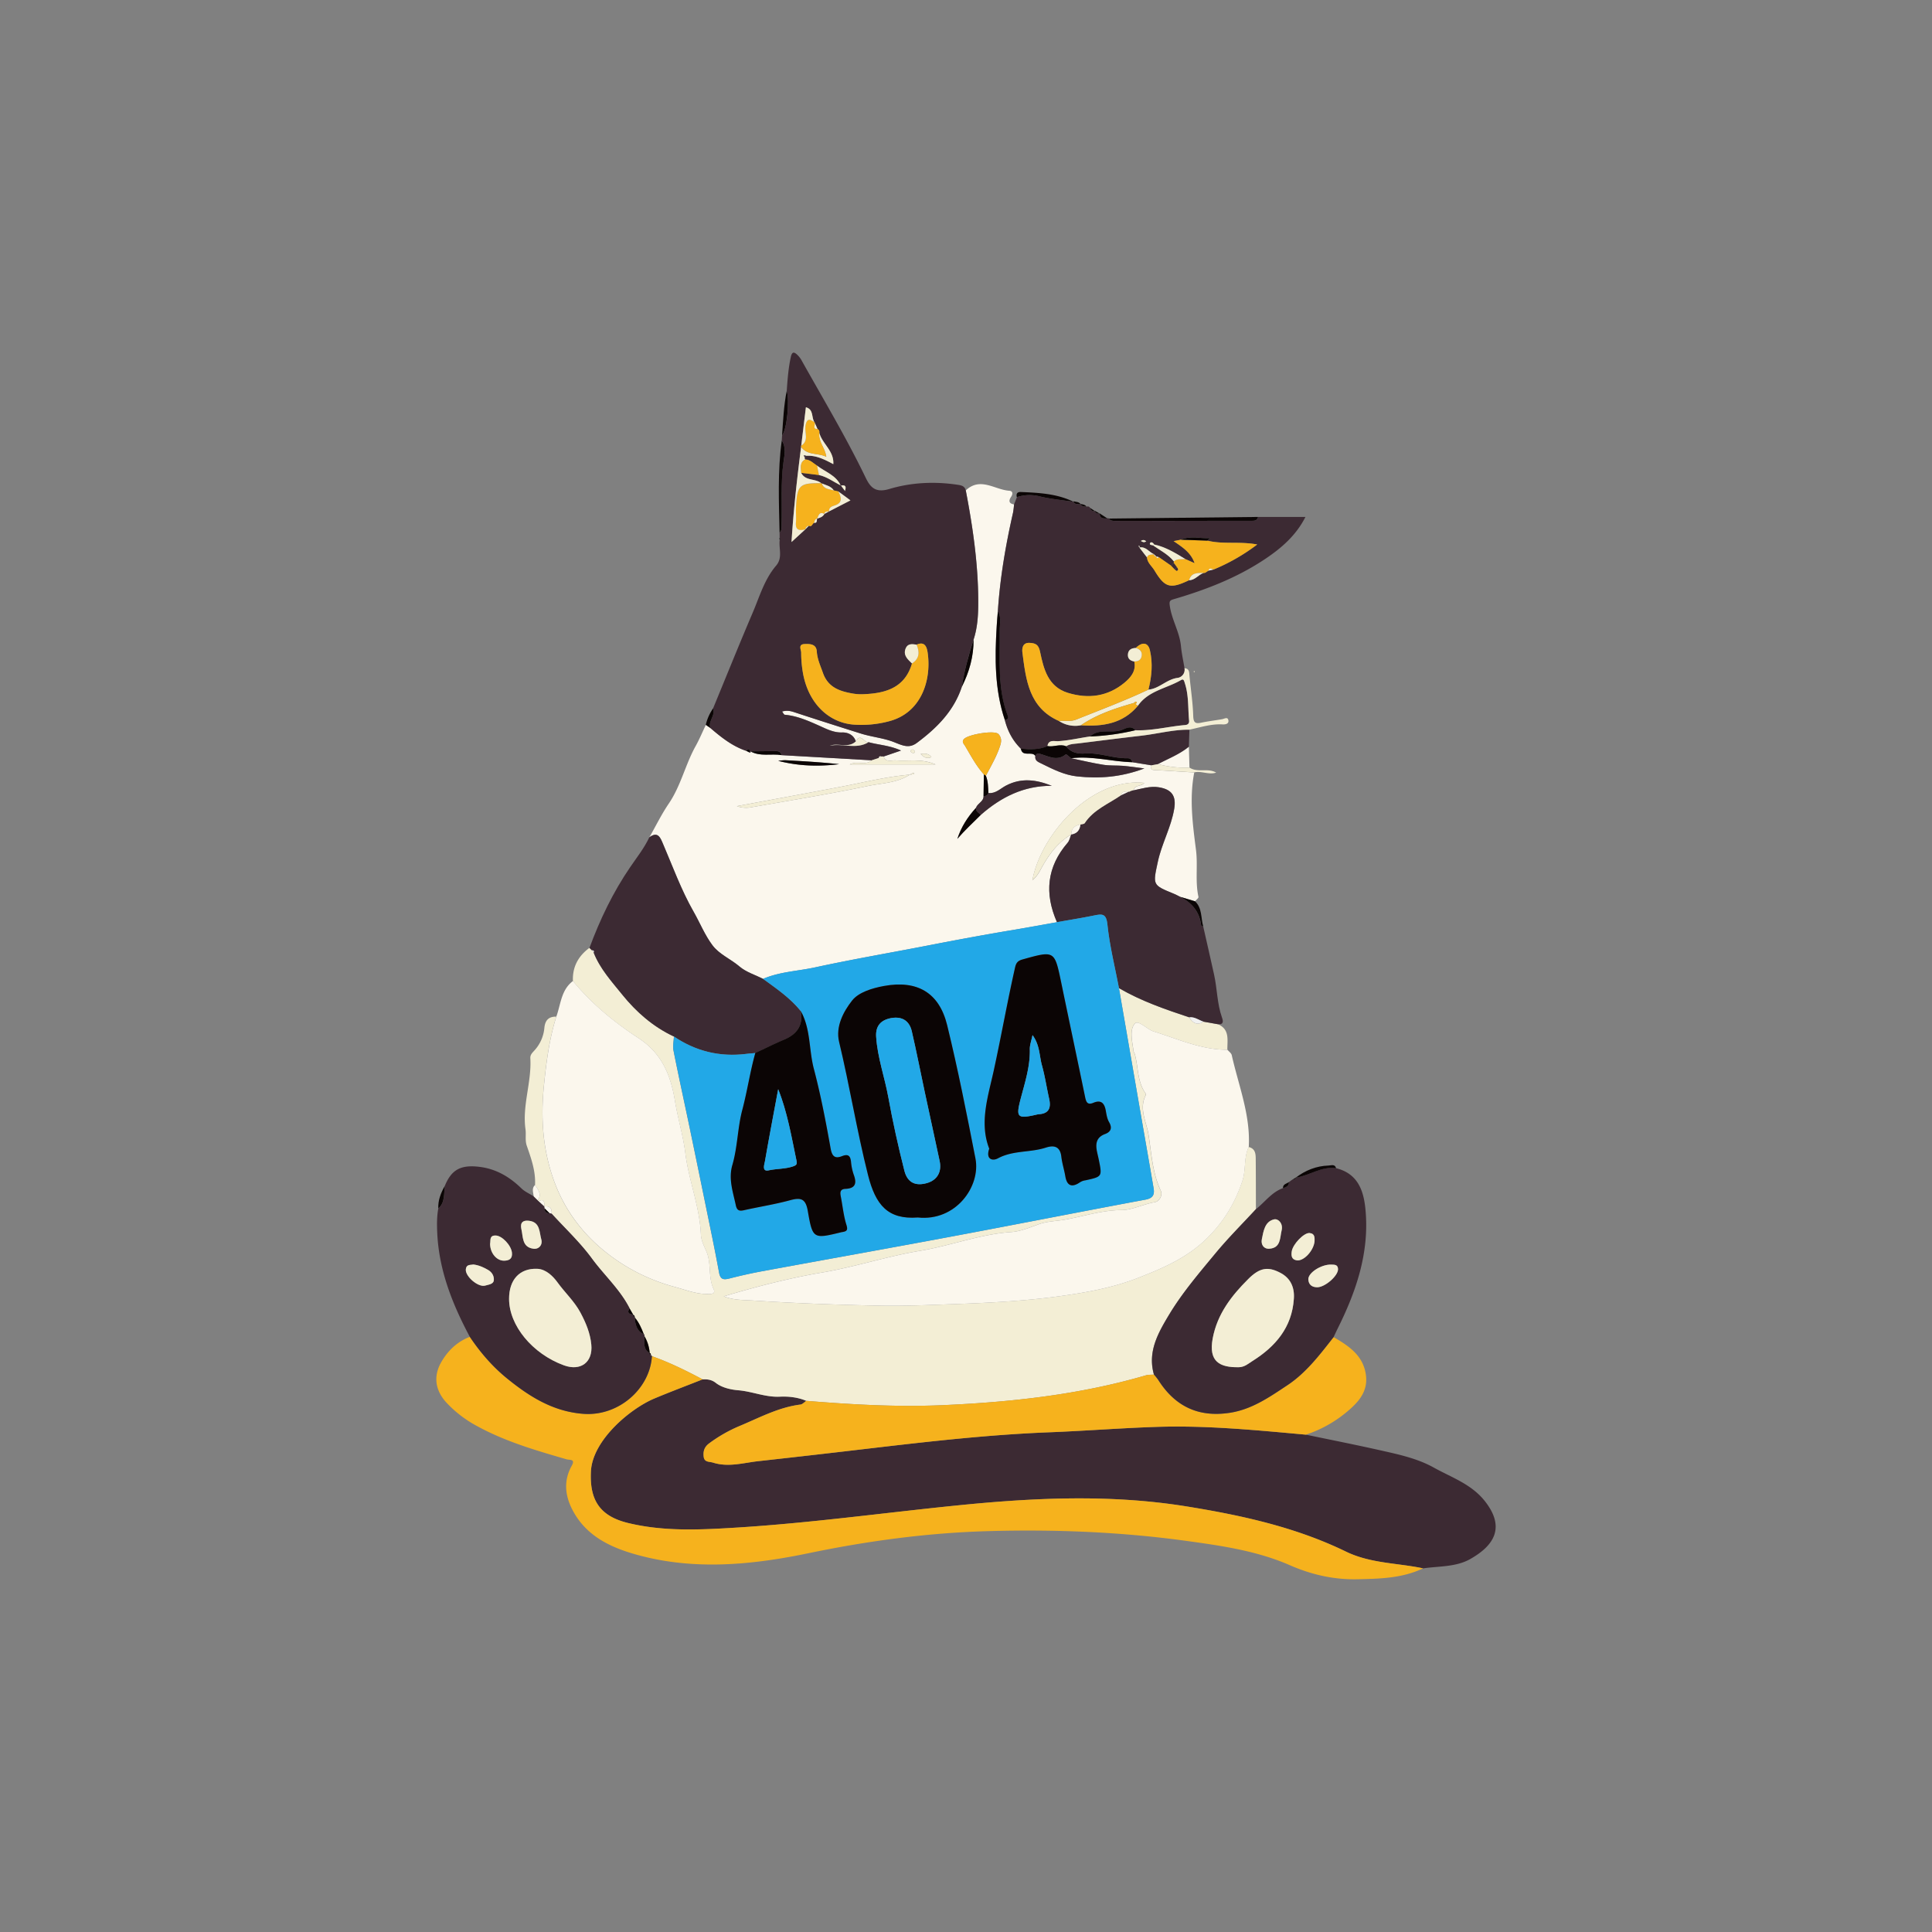 <svg id="Layer_1" data-name="Layer 1" xmlns="http://www.w3.org/2000/svg" viewBox="0 0 2000 2000"><rect x="0" y="0" width="2000" height="2000" fill="#808080" stroke="none"/><defs><style>.cls-1{fill:#fbf7ed;}.cls-2{fill:#3c2a33;}.cls-3{fill:#f3eed5;}.cls-4{fill:#f6b21d;}.cls-5{fill:#0b0505;}.cls-6{fill:#22a8e7;}.cls-7{fill:#f1f1f1;}</style></defs><path class="cls-1" d="M999.8,507.66c15.08-14.26,30-.64,45,.36,3.72.25,3.93,3.27,1.83,6.37-2.63,3.88-2.31,6.91,3.08,7.77a83,83,0,0,1-1,8.38c-7.65,33.7-13.52,67.68-15.75,102.21-.41,5.25-.89,10.49-1.21,15.74-2,32.74-2.21,65.33,8.47,97,2.91,11.33,8.16,21.34,16.59,29.58,1.67,9.17,11.4,2.07,15,7.43-.72,5.17,3,6.32,6.71,8.15,11.7,5.79,23.36,11.67,36.56,13.1,23,2.49,45.46.83,69.62-8.25-9.14-1.13-15.56-2.13-22-2.67-6.86-.56-13.85,0-20.61-1.13-11.15-1.78-22.15-4.45-33.22-6.75,21.43-2.66,42.28,3.56,63.5,4.14l19.78,3.21c-.82,2.6-1.21,4.66,2.75,4.86,13.8.7,27.59,1.64,41.38,2.49-5.17,26.82-1.64,53.44,1.79,80.07,2.09,16.16-1,32.6,2.57,48.73.27,1.2-2.27,3-3.51,4.55l-15.38-4.58c-2.16-1.06-4.27-2.25-6.5-3.16-22.24-9.08-21.78-9-16.66-32.83,4-18.9,13.78-35.94,17-55,2.26-13.33-2.45-20.16-15.72-22.36-9.12-1.51-17.73,1.42-26.47,3.18,1.09-6.23,8.42-3.71,11.1-7.83-56.6-5.57-107.5,55.4-115.71,100.69,5.28-4.06,7.65-9.6,10.63-14.84,7.4-13,16.37-24.7,29.61-32.43-1.23,2.93-1.81,6.4-3.77,8.68-21.63,25-24.12,52.54-11,82.19-14.44,2.55-28.86,5.22-43.33,7.61-30.07,5-60.09,10.55-89.95,16.37-39.13,7.62-78.47,14.31-117.43,22.78-17.86,3.88-36.48,4.46-53.57,11.84-8.21-4.15-17.56-7-24.37-12.76-9.1-7.76-20.9-12.57-28-22-7.92-10.55-13-23.22-19.57-34.8-12.78-22.41-21.54-46.6-31.67-70.2-2.61-6.08-5.19-13.49-14.17-6.73,6.66-11.71,12.6-23.91,20.14-35,12.51-18.41,17.09-40.35,27.82-59.57,3.86-6.9,7-14.58,10.54-21.84l4.7,3.23c11.24,9.63,22.74,18.83,37.06,23.64l3.67,1.81,1-.26-.13-1c10.16,5.75,21.46,2.1,32.1,3.93L902.5,787c-6.44,6-15.08.15-22.92,4.38h89c-15.29-6.59-28.46-3-41.21-4.23-4.39-.41-10.19,2.72-12.6-4.07l18-6.17c-11.86-5.41-23.06-5.74-33.62-8.65-4.46,1-8.18-10.09-13.15-.8-2.25-6.91-8.46-9.45-14.24-9.27-8.13.26-15-3.1-21.59-6.05-12.23-5.48-24.18-11-37.73-12.27-.92-.08-1.68-1.94-2.81-3.34,4.94-1.44,8.68-.62,12.72.71,22.79,7.52,45.68,14.79,68.58,22,11.37,3.59,23.88,4.72,34.41,8.88,9.08,3.59,15.66,6.92,23.81.86,20.55-15.28,38.25-32.92,46.56-58.06,7.73-15.35,12.26-31.49,12.16-48.8,4.37-13.29,4.93-27.1,4.86-40.87C1012.5,583,1007,545.2,999.8,507.66Zm23.4,313.28c-.34-6-.27-12.1-2.59-17.82,5.39-10.48,11.49-20.57,15-32,1.38-4.55.82-8.14-2-11.22-4-4.37-33,.51-36.23,5.75-1.74,2.83.54,4.63,1.65,6.51,6,10.15,11.54,20.64,19.49,29.53l-.33,22.32c.19,5.83-6.24,7.45-7.76,12.19-8.61,9.39-15.35,19.89-19.35,32.21,7.59-8.87,16.12-16.65,24.24-24.81,21-18.46,44.68-30.33,73.53-30.11-15.9-6.41-31.53-8.6-47.48-.2C1035.56,816.32,1030.65,821.75,1023.2,820.94Zm-81.52-19c-23.56,2-46.46,7.75-69.59,12.2-36.39,7-72.85,13.61-109.27,20.38a28.13,28.13,0,0,0,13.5,1.41c40.83-7.17,81.76-13.83,122.33-22.3,14.43-3,30-3.1,43.08-11.63l4.73-.64-.75-1.5ZM805.61,787.63c21.34,5.53,42.17,6,63.1,3.44-18.6-2-37.22-3.11-55.85-4.1A49.59,49.59,0,0,0,805.61,787.63Zm147.47-7.17c3.44,3.88,6.73,5.22,11.11,3.32C961.69,780.39,958.45,779.68,953.08,780.46ZM945,775.81c-1.85.22-2.61,1.07-2.1,2.43a2.79,2.79,0,0,0,1.9,1.22c1.16.23,2.59-.07,2.28-1.55C946.87,777,945.56,776.38,945,775.81Z"/><path class="cls-2" d="M1351.92,1485.17c25.63,5.35,51.33,10.41,76.87,16.17,19,4.27,38.39,8.39,55.41,17.87,18.34,10.21,38.92,17.06,52.86,34.67,21,26.57,10.65,45.47-15,60-14.87,8.44-32.42,7.29-48.89,9.7-26.63-5.64-54.43-5-79.91-17.36-52-25.29-107.89-37.53-164.66-46.71-80.14-13-160.21-9-240.35-.8-74.82,7.64-149.39,17.89-224.48,22.59-37.94,2.37-76.07,4.43-113.58-4.67-29.18-7.07-40-23.62-38.47-53.54,1.66-32.3,40.73-64.93,65.9-75.44,16.46-6.88,33.15-13.16,49.74-19.71,4.91-.26,9.29.22,13.6,3.59,6.65,5.22,16.31,7.09,23.25,7.66,14.56,1.18,28.08,7.37,43.08,6.63,8.79-.42,18.59.56,27.34,4.31-2,1.33-3.89,3.58-6,3.85-22.52,2.82-42.25,13.52-62.69,22.07a150.5,150.5,0,0,0-31.75,18.06c-5,3.69-6.31,7.93-5.77,13.51.61,6.41,5.73,5.2,9.89,6.51,15.77,5,31.67.09,46.71-1.55q58.34-6.39,116.71-13.35c61.29-7.19,122.58-14.12,184.39-16.54,37.21-1.45,74.42-4.4,111.67-5.61C1249.38,1475.43,1300.64,1480.52,1351.92,1485.17Z"/><path class="cls-3" d="M834.65,1450.15c-8.75-3.75-18.55-4.73-27.34-4.31-15,.74-28.52-5.45-43.08-6.63-6.94-.57-16.6-2.44-23.25-7.66-4.31-3.37-8.69-3.85-13.59-3.6-17-9-34.29-17.62-52.53-24a.76.76,0,0,0-1-.68c0-1.44-.09-2.83-2.11-2.7l.29.56.57-.28a40,40,0,0,0-5.67-17.92,1.07,1.07,0,0,0-.45-1.66c-2.4-6.2-5-12.31-9.41-17.43l.21.28c-.4-1.39-.39-3.16-2.62-2.9l.48.43.42-.49-3.82-6.64c-9.9-19.58-26.35-34.27-39.13-51.72-12.23-16.68-27.63-31-41.63-46.43.57-5.56-1.88-8.09-7.49-7.48l.09.09c-.36-3.61.6-8.65-6-5.53a1.06,1.06,0,0,1-.92-.86c4.56-6.27.38-11-2.82-15.89.81-14.32-4-27.48-8.54-40.65-1.95-5.68-.53-11.37-1.32-17-3.5-24.9,6.49-48.87,5-73.62-.22-3.74,2.36-5.86,4.51-8.31a39.66,39.66,0,0,0,10-22.82c.73-8,4.3-12,12.36-11.89-7.33,23.38-10.39,47.36-12.85,71.73-3.37,33.36-1.13,65.65,10.06,97.13,11,31.07,30.31,56.73,56.18,76.68a195.08,195.08,0,0,0,69.05,34.23c11.22,3,22.31,7.57,34.26,7.37,3.49-.06,8.78.44,5.95-5.64-5.63-12.06-1.95-25.61-7.15-38.12-2.22-5.36-5.56-11.32-5.85-18-1.24-28.84-12.56-55.78-16.14-84.37-2.24-17.86-7.72-35.57-10.67-53.53-4.4-26.71-13.3-49.24-37.93-65.34-25-16.33-48.43-35.53-67.69-59-.6-14.57,5.52-25.8,17.08-34.32l2.52,2.45c.6.79,1.21,1.57,1.82,2.36,6.55,16.75,18.57,29.91,29.59,43.54,14.67,18.14,32.07,33.38,53.5,43.4-.2,4.85-1.34,9.9-.42,14.54,5.23,26.33,11,52.56,16.5,78.84q8.35,40.07,16.53,80.16c4.82,23.57,9.8,47.12,14.12,70.78,1.42,7.75,5.08,7.63,11.15,6.08,11.06-2.83,22.21-5.34,33.43-7.41,65.38-12,130.84-23.7,196.18-35.94,66.93-12.52,133.74-25.72,200.68-38.18,7.8-1.45,9.54-5.2,8.43-11.71-4.66-27.33-9.48-54.64-14.22-82q-10.85-62.62-21.67-125.27c22.87,13.37,47.74,21.91,72.7,30.22,3.61,6,8.25,8.65,14.94,4.54l14.85,2.63c12.55,5.38,9.58,16.5,9.78,26.45-27,.11-51.18-11.16-76.22-18.91-7.18-2.22-16.11-12.5-19.78-8.06-5.69,6.88-2.42,18.61-1.21,28.29.15,1.17,1.06,2.22,1.38,3.4,3.7,13.42,2.34,28.22,11,40.32a2.68,2.68,0,0,1,.1,2.33c-7,13.9,1,27.59,3,40.38,3.09,19.27,4,39.59,12.64,58,2.36,5-1.6,11.26-5.93,12-11.84,2-23.57,8.14-34.48,8.19-20.46.08-39.4,6.5-58.83,9.95-8.75,1.56-18.23,1.58-27,4.74-9.28,3.35-18.82,7.4-28.45,8.07-32.43,2.23-62.72,14.16-94.37,19.41-34.2,5.68-67.17,16.65-101.23,22.45-34.57,5.89-68.32,14.63-102,24.7,10.32,4.15,21.41,3.74,31.77,4.42,43.08,2.82,86.28,4.33,129.45,5.24,25.25.52,50.54-.68,75.81-1.57,37.07-1.31,74-3.18,110.71-8.25,27.31-3.78,54.7-8.67,80.46-18.69s50.93-20.67,71.47-40.73c17.59-17.19,29.39-36.48,37.17-59.8,4-11.83,1.28-24.16,6.6-35.23,7.42,1.81,7.27,7.85,7.32,13.53.16,16.93.13,33.86.18,50.79-14.09,15.27-28.87,30-42.09,46-16.92,20.46-34.3,40.73-48,63.56-11.28,18.8-22.32,38.16-15.52,61.73-2.82.25-5.78,0-8.45.82-68.91,20.1-139.64,27.77-211,30.87C928.19,1456.67,881.4,1453.94,834.65,1450.15Z"/><path class="cls-2" d="M995.67,711c-8.31,25.14-26,42.78-46.56,58.06-8.15,6.06-14.73,2.73-23.81-.86-10.53-4.16-23-5.29-34.41-8.88-22.9-7.21-45.79-14.48-68.58-22-4-1.33-7.78-2.15-12.72-.71,1.13,1.4,1.89,3.26,2.81,3.34,13.55,1.24,25.5,6.79,37.73,12.27,6.57,3,13.46,6.31,21.59,6.05,5.78-.18,12,2.36,14.24,9.27-8.13,7.54-18.09,1.17-27,4.46,13.35-2.82,27.25,4.25,40.12-3.66,10.56,2.91,21.76,3.24,33.62,8.65l-18,6.17h-2.6c-1.64-.69-2.14.46-2.62,1.64l-7,2.29L809,781.71c-.88-4.41-4.29-4.24-7.61-4.2l-24.49.27.13,1-1,.25c.28-3.68-.79-4.58-3.67-1.8-14.32-4.81-25.82-14-37.06-23.64-2.38-7.21,5.57-13,2.85-20.22,13.65-33.06,27-66.25,41.05-99.14,7.12-16.66,12.12-34.51,24.23-48.67,7.09-8.29,2.53-17.85,3.72-26.77.24-.22.72-.52.67-.66a8.27,8.27,0,0,0-.74-1.49l-.07-5.19c2.32-2.21,2-5.12,2.09-7.93.62-21.76-1.08-43.55,2-65.32,1-7.12,2.92-15.23-1.82-22.29.11-1.68.21-3.37.31-5.06,4.92-5.94,8-35.69,4.85-46.4.81-11.65,1.69-23.26,4.17-34.75,1.33-6.19,3.66-5.38,7-2.17a24.34,24.34,0,0,1,4.29,5.72c22.47,40.08,46.09,79.53,66.11,121,4.81,10,10,16.27,24.44,12,22.58-6.78,46.45-8,70.21-4.52,4.25.62,7.95,1.13,9.1,6,7.23,37.54,12.7,75.3,12.89,113.62.07,13.77-.49,27.58-4.86,40.87C1002.75,678.17,998.18,694.3,995.67,711ZM874.76,508.26l1.36-.32-1.46.28c1.48-4.12,1-6.7-4.32-5.49-4.84-10.86-16.07-14.15-24.53-20.73-3.89-2.42-7.08-6.21-12.17-6.33a1.69,1.69,0,0,1-.48-2.07,13,13,0,0,0,1.47-1.75c10.16-.68,18.81,3.69,28,8.63.89-13.77-11.45-21.05-14.48-32.38.17-1.71-.23-3.14-1.89-4q-1.44-3.27-2.9-6.55l-.2-.36c-3.48-4.8-.51-13.28-8.93-15.6-1.62,13.39-3.22,26.58-4.83,39.77a.79.79,0,0,0-.11,1.18c-4.17,32.52-7.87,65.07-9.94,98.54l14.34-13.17-.08.07,3.77-3.77c3.21,1.61,3.41-2.21,5.33-3,3.61.35,2.52-2.69,3.2-4.45l-.05,0c3-.82,5.93-1.82,7.52-4.87l-.13.07,4.89-2.61h0L880.37,518l-12.47-9.25-4.76-1.14c-2.92-4.47-8-5.28-12.37-7.2l-.66-.24c-6.09-5.12-16.43-2-20.7-10.7l18.39,2.25c8.4,1.82,15.13,7.17,22.68,10.78Zm69.31,178.56c-7.2,24.83-26.65,30.76-49.2,31.79a52.59,52.59,0,0,1-11-.46c-13.88-2.29-26.55-6.08-32-21.59-2.55-7.3-5.83-14.14-6.34-22.13-.48-7.68-6.82-7.94-12.65-7.7-7,.29-3.56,5.91-3.53,8.74a124.27,124.27,0,0,0,2.2,23.11c6.23,30.85,27.13,49.4,51.76,51.52a110.48,110.48,0,0,0,36.43-3.3c33.79-8.45,44.48-42.25,40.65-70.41-.67-4.93-2.11-13.24-11.53-9-4.55-.74-9.28-1.44-11.41,4C934.72,678.52,939.8,682.57,944.07,686.82Z"/><path class="cls-1" d="M1292.72,1187.36c-5.32,11.07-2.65,23.4-6.6,35.23-7.78,23.32-19.58,42.61-37.17,59.8-20.54,20.06-45.83,30.75-71.47,40.73s-53.15,14.91-80.46,18.69c-36.69,5.07-73.64,6.94-110.71,8.25-25.27.89-50.56,2.09-75.81,1.57-43.17-.91-86.37-2.42-129.45-5.24-10.36-.68-21.45-.27-31.77-4.42,33.7-10.07,67.45-18.81,102-24.7,34.06-5.8,67-16.77,101.23-22.45,31.65-5.25,61.94-17.18,94.37-19.41,9.63-.67,19.17-4.72,28.45-8.07,8.75-3.16,18.23-3.18,27-4.74,19.43-3.45,38.37-9.87,58.83-9.95,10.91-.05,22.64-6.19,34.48-8.19,4.33-.74,8.29-7,5.93-12-8.62-18.39-9.55-38.71-12.64-58-2-12.79-10-26.48-3-40.38a2.68,2.68,0,0,0-.1-2.33c-8.66-12.1-7.3-26.9-11-40.32-.32-1.18-1.23-2.23-1.38-3.4-1.21-9.68-4.48-21.41,1.21-28.29,3.67-4.44,12.6,5.84,19.78,8.06,25,7.75,49.23,19,76.22,18.91,1.53,1.86,4,3.51,4.45,5.6C1282.15,1123.78,1294.63,1154.25,1292.72,1187.36Z"/><path class="cls-4" d="M674.86,1403.9c18.24,6.43,35.5,15,52.53,24-16.6,6.56-33.29,12.84-49.75,19.72-25.17,10.51-64.24,43.14-65.9,75.44-1.54,29.92,9.29,46.47,38.47,53.54,37.51,9.1,75.64,7,113.58,4.67,75.09-4.7,149.66-15,224.48-22.59,80.14-8.18,160.21-12.15,240.35.8,56.77,9.18,112.63,21.42,164.66,46.71,25.48,12.39,53.28,11.72,79.91,17.36-21.6,10.29-44.92,10.8-68,11.29-24.29.53-47.44-4.68-70-14.56-33.9-14.83-70.49-20.11-106.79-25.11-68.16-9.39-136.77-12.09-205.54-10.14-62.62,1.77-124.34,10.07-185.75,22.83-59.09,12.27-119,18.1-178.49,1.44-27.2-7.61-52.14-19.53-66.05-46.33-7.73-14.9-9.27-30.35-.73-45.57,4.12-7.34-2.14-5.79-5.3-6.71-31.72-9.21-63.44-18.39-92.65-34.4a121.71,121.71,0,0,1-31.9-24.48c-11.49-12.59-13.56-27.16-5.19-41.74,6.85-11.92,16.46-21.17,29.6-26.19,10.82,16.13,23.47,30.82,38.49,43,23.07,18.73,47.52,34.25,78.84,36.66C640.46,1466.43,672.9,1437.47,674.86,1403.9Z"/><path class="cls-2" d="M1033,632.75c2.23-34.53,8.1-68.51,15.75-102.21a83,83,0,0,0,1-8.38c1-2.5,2-5,2.93-7.51a42.32,42.32,0,0,1,24-.7c11.39,2.74,23.18,3.78,34.8,5.55l-.3-.58c1.4,4,4.86,2.73,7.69,3.08l-.4-.3c1.25,2.95,4.07,2.32,6.4,2.83a2.7,2.7,0,0,1,3.56,1.2c.74,2.76,2.75,3.59,5.35,3.5l-.44-.52c.73,2.8,3,3,5.28,3l-.26-.29c0,5.81,4.26,5.2,8.06,5.24l.8-.37.7.54c1.59,2.35,4,2.45,6.5,2.45l140.31-.13c3.28,0,6.72.31,7.7-4h48.94c-9.67,19.15-24.92,32.33-42.06,43.74-29.14,19.41-61.37,31.8-94.74,41.53-3.91,1.14-4.19,2.53-3.59,6.79,2,14.38,10.09,26.95,11.51,41.45.75,7.74,2.44,15.38,3.71,23.07a8.5,8.5,0,0,1-6.75,10c-11.53,1.27-19.26,11.17-30.58,12.22,3.41-13.49,4.7-27.12,1.53-40.81-1.87-8.1-7.95-8.94-14.64-2.33-4.52.16-7.88,1.92-8.13,6.87-.23,4.39,2.6,6.4,6.59,7.11,2.2,9.86-3.76,16.68-10.1,21.94-17.35,14.38-37.5,17.06-58.74,10.49-20.46-6.34-24.94-24.68-28.61-42.15-1.6-7.64-4.35-9.14-10.83-9.54-8-.49-7.93,6.85-7.52,10,3.67,28.26,6.76,57.22,37.91,70.91a30.61,30.61,0,0,0,22.59,4.42c22.46,1.42,43.42-1.58,59-20.19,10.81-15.66,29.69-17.87,44.64-26.62,2.9-1.7,3.23.93,4.1,3.6,4,12.53,3.07,25.51,4.28,38.29.28,3-1.13,4.42-4.13,4.67-17.2,1.45-34.07,6.06-51.49,5.38-4.7-5.72-10.58-1.47-14.59-.14-10.62,3.52-23-2.08-32.35,6.6-11.08,1.6-22,4.21-33.24,4.88-3.39.2-9.76-1.91-10.78,5-8.88,4-18.2,3.5-27.55,2.72-8.43-8.24-13.68-18.25-16.59-29.58,2.27-.39,4.16-1.51,3.19-4-11.14-28.67-8.13-58.64-8.55-88.33C1034.76,646.33,1036.89,639.22,1033,632.75ZM1197,576l.13.12-2.67-2.47.13.08c-5.2-2.21-8.55-8.58-15.46-6.89.75-.92,1.19-1.75-.58-1.89l.83,1.72,8,10.35c.45,5.68,5.05,9,7.7,13.41,10.82,18,16.3,19.5,35.87,10.18,6.33,0,9.72-5.88,15.22-7.55a2.6,2.6,0,0,0,1.84-.39l2.91-1.89,0,0,5.24-1.17a202.36,202.36,0,0,0,45.32-25.94c-18.37-3.46-35.25.09-51.59-4,.89-.91,3.21-2.54,2.55-2.51-10,.41-20.21-2.78-30,1.58l-7.55,1.45c9.34,6.36,17.85,11.77,21.74,22.84l-9.63-4.3c-10.21-6.23-20.39-12.5-32.3-15.07-.94-1.95-3.32-3.11-4.15-1.45-1.17,2.34,2,1.8,3.31,2.56,7.41,5.14,15.61,9.25,21.39,16.5a12.06,12.06,0,0,1-.26,1.46l-2.52,3-12.83-8.91Zm-15.92-16c1.77,1.26,3.54,1.85,5.48.35C1184.8,558.83,1183,558.54,1181.07,560Z"/><path class="cls-1" d="M593.13,1015.53c19.26,23.44,42.7,42.64,67.69,59,24.63,16.1,33.53,38.63,37.93,65.34,3,18,8.43,35.67,10.67,53.53,3.58,28.59,14.9,55.53,16.14,84.37.29,6.71,3.63,12.67,5.85,18,5.2,12.51,1.52,26.06,7.15,38.12,2.83,6.08-2.46,5.58-5.95,5.64-12,.2-23-4.38-34.26-7.37a195.08,195.08,0,0,1-69.05-34.23c-25.87-20-45.15-45.61-56.18-76.68-11.19-31.48-13.43-63.77-10.06-97.13,2.46-24.37,5.52-48.35,12.85-71.73C580.57,1039.6,580.82,1024.75,593.13,1015.53Z"/><path class="cls-4" d="M834.65,1450.15c46.75,3.79,93.54,6.52,140.48,4.48,71.39-3.1,142.12-10.77,211-30.87,2.67-.78,5.63-.57,8.45-.82a66.47,66.47,0,0,1,4.47,5.63c17.37,27.38,41.64,38.94,74.12,33.93,22.89-3.53,41.11-16.34,59.48-28.52,19.49-12.91,33.57-31.61,47.87-49.83,15.37,9,30.17,18.52,33.31,38.15,3,18.39-8.12,29.88-20.65,40.16a129.38,129.38,0,0,1-41.29,22.7c-51.28-4.64-102.54-9.73-154.13-8.06-37.25,1.21-74.46,4.16-111.67,5.61-61.81,2.42-123.1,9.35-184.39,16.54Q843.4,1506.11,785,1512.6c-15,1.64-30.94,6.54-46.71,1.55-4.16-1.31-9.28-.1-9.89-6.51-.54-5.58.8-9.82,5.77-13.51a150.5,150.5,0,0,1,31.75-18.06c20.44-8.55,40.17-19.25,62.69-22.07C830.76,1453.73,832.65,1451.48,834.65,1450.15Z"/><path class="cls-2" d="M1380.55,1384.15c-14.3,18.22-28.38,36.92-47.87,49.83-18.37,12.18-36.59,25-59.48,28.52-32.48,5-56.75-6.55-74.12-33.93a66.47,66.47,0,0,0-4.47-5.63c-6.8-23.57,4.24-42.93,15.52-61.73,13.7-22.83,31.08-43.1,48-63.56,13.22-16,28-30.7,42.09-46,9.25-7.28,16.21-17.5,27.89-21.68,3.23-1,6.27-2.12,6.22-6.32l2.66-1.92c1.69-.81,4.07-.52,4.75-3l-.37.27c14.23-1.91,26.55-12,41.75-9.71,21.86,5.51,28.34,22.06,30.33,42,4.5,45.05-9.49,85.75-29.25,125.12C1382.93,1379,1381.77,1381.59,1380.55,1384.15Zm-41.18-39.39c1-11.93-3.39-21.49-13.64-27-13.23-7.07-21.82-5.45-33.59,6.31-17.33,17.31-32,36.12-36.76,61.46-4.48,24,7.33,30.18,27.16,29.77,5.89-.12,9.94-3.85,14.09-6.47C1320.35,1394,1337.33,1374.15,1339.37,1344.76Zm38.69-35.66c-10.4-.29-24.2,8.6-23.68,15.53.4,5.25,3.68,7.83,9,7.95,8.06.17,22-11.85,21.73-18.89C1384.93,1308.92,1381.33,1309.22,1378.06,1309.1Zm-51.29-35.55c1.64-7.07-3.52-12.28-7.91-11.25-9.62,2.27-10.92,12.26-12.6,20.54-1.12,5.55,1.93,10.3,7.94,9.82C1326.05,1291.7,1324.85,1281.29,1326.77,1273.55Zm34.06,11.48c0-3.43.64-8-5.14-8.56s-17.44,11.64-18.49,19.06c-.61,4.34-.3,8.27,5.15,9.18C1349.39,1305.88,1359.81,1295.06,1360.83,1285Z"/><path class="cls-2" d="M674.86,1403.9c-2,33.57-34.4,62.53-71.15,59.7-31.32-2.41-55.77-17.93-78.84-36.66-15-12.19-27.67-26.88-38.49-43-17.95-33.67-31.89-68.58-33.73-107.32-.41-8.57-.47-17.07,1.06-25.54,7.24-6.37,5.68-15.29,6.76-23.44,6.9-16.94,16.69-22.24,36.51-19.64,16.91,2.22,30.67,10.38,42.74,22.16,3.57,3.48,8.49,5.58,12.8,8.31l4.15,4.08a1.06,1.06,0,0,0,.92.86l6,5.53-.09-.09a5,5,0,0,1,.28,2c0,3.52,1.71,5.26,5.25,5.17a4,4,0,0,1,2,.31c14,15.39,29.4,29.75,41.63,46.43,12.78,17.45,29.23,32.14,39.13,51.72-3.31,4.85.09,5.84,3.82,6.64l-.42.49-.48-.43c.88,1,1.75,1.93,2.62,2.9l-.21-.28c.52,7.23,1.86,14,9.41,17.43a1.07,1.07,0,0,1,.45,1.66c.29,6.47-1.63,13.65,5.67,17.92l-.57.28-.29-.57c.71.9,1.41,1.81,2.11,2.71A.76.76,0,0,1,674.86,1403.9ZM527,1344.47c0,27.61,24.16,57,56.73,68.9,17.32,6.33,30.14-3,28.39-21.4-1.12-11.72-5.47-22.3-11.17-33-6.37-11.93-16.12-20.77-23.77-31.36-4.55-6.29-11.94-13.74-20.91-14.13C537.8,1312.7,527,1324.88,527,1344.47Zm12.71-72.32c2,8.08.47,19,12.62,20.53,5.69.71,9.65-4.07,8.07-9.61-2.14-7.55-1.09-18-12.84-19.34C541.52,1263.05,538.31,1265.33,539.66,1272.15ZM490.06,1309c-3,.63-7.35-.36-7.84,5.06-.66,7.31,13,19,20.14,16.76,3.32-1,8.39-1.42,8.83-5.37.47-4.23-1.67-8.42-6.07-10.91C500.47,1311.9,495.75,1309.7,490.06,1309Zm17.28-21.39c.07,9.69,6.89,17.7,14.7,17.47,5.35-.15,8.42-2.12,7.94-8.06-.64-7.77-10.25-18-17-18C506.4,1278.93,508.07,1284,507.34,1287.61Z"/><path class="cls-2" d="M697.65,1073c-21.44-10-38.84-25.26-53.51-43.4-11-13.63-23-26.79-29.59-43.54.82-1.89-.39-2.21-1.82-2.36l-2.52-2.45c10.92-29.46,24.32-57.53,42.19-83.64,6.82-10,14.51-19.66,19.73-30.78,9-6.76,11.56.65,14.17,6.73,10.13,23.6,18.89,47.79,31.67,70.2,6.6,11.58,11.65,24.25,19.57,34.8,7.06,9.38,18.86,14.19,28,22,6.81,5.79,16.16,8.61,24.37,12.76,13.87,10.1,28.1,19.78,39,33.33,2.75,14.84-3.87,24-17.25,29.69-10,4.25-19.83,9.16-29.72,13.77-3.22.3-6.44.51-9.64.91Q731.6,1095.93,697.65,1073Z"/><path class="cls-2" d="M1260.84,1060.28l-14.85-2.63c-5-1.53-9.28-5.27-14.94-4.54-25-8.31-49.83-16.85-72.7-30.22-4.17-21.91-9.66-43.69-11.95-65.79-1.2-11.58-5.49-11.08-13.71-9.41-12.79,2.6-25.69,4.65-38.54,6.94-13.07-29.65-10.58-57.14,11-82.19,2-2.28,2.54-5.75,3.77-8.68l-.06.06c6-.8,8.94-4.47,9.57-10.29,1.51-.44,3.76-.4,4.41-1.41,9.17-14,24.54-19.9,37.55-28.87l8.28-3.86.75.13.52-.55,3.26-1,.09.21c8.74-1.76,17.35-4.69,26.47-3.18,13.27,2.2,18,9,15.72,22.36-3.23,19.1-13,36.14-17,55-5.12,23.86-5.58,23.75,16.66,32.83,2.23.91,4.34,2.1,6.5,3.16,12.22,6.21,20.15,15.55,21.75,29.6,0,.4,1.4.66,2.15,1,3.78,16.7,7.63,33.39,11.31,50.11,3.22,14.62,3.07,29.85,8.11,44.17C1266.17,1056.58,1267.15,1060.86,1260.84,1060.28Z"/><path class="cls-2" d="M1192.08,792.26l-19.78-3.21c-.67-2.65-2.24-4.2-5.1-4.14-14.91.33-29-6.07-44.17-4.9-6.84.52-14.52-.84-19.36-7.47,3.94-2.55,8.53-2.44,12.93-3,21.8-2.74,43.6-5.52,65.44-8,16.43-1.89,32.53-6.36,49.22-6.16q-.27,8.88-.55,17.77c-9.55,7.84-21,12.25-31.83,17.9Z"/><path class="cls-3" d="M1231.26,755.35c-16.69-.2-32.79,4.27-49.22,6.16-21.84,2.52-43.64,5.3-65.44,8-4.4.55-9,.44-12.93,3-6.41-2.73-12.89,1.09-19.32-.23,1-6.94,7.39-4.83,10.78-5,11.27-.67,22.16-3.28,33.24-4.88a239,239,0,0,0,46.94-6.46c17.42.68,34.29-3.93,51.49-5.38,3-.25,4.41-1.7,4.13-4.67-1.21-12.78-.24-25.76-4.28-38.29-.87-2.67-1.2-5.3-4.1-3.6-15,8.75-33.83,11-44.64,26.63l-2.36-1.65c.44-.62,1.41-1.56,1.26-1.79-1-1.59-1.9-.7-2.67.39-19.32,5.58-38.43,11.68-55.25,23.23a30.59,30.59,0,0,1-22.6-4.43c5.92-.72,11.69,1,17.9-1.53,25-10,50.25-19.45,74.64-30.94,11.32-1,19.05-10.95,30.58-12.22a8.5,8.5,0,0,0,6.75-10c5.19.44,4.86,4.28,5.21,8,1.27,13.74,3.43,27.43,3.85,41.19.21,7,1.91,8.58,8.32,7.23,7.1-1.49,14.34-2.35,21.5-3.58,2.55-.44,6.19-3,6.63,1.56.33,3.32-3.13,4-6.29,3.79C1253.63,749.26,1242.55,753,1231.26,755.35Z"/><path class="cls-5" d="M1302.39,535.13c-1,4.36-4.42,4-7.7,4l-140.31.13c-2.46,0-4.91-.1-6.5-2.45Z"/><path class="cls-1" d="M1198.88,791c10.79-5.65,22.28-10.06,31.83-17.9l.63,21.49A105.5,105.5,0,0,1,1198.88,791Z"/><path class="cls-5" d="M809.28,455.91c4.74,7.06,2.81,15.17,1.82,22.29-3.05,21.77-1.35,43.56-2,65.32-.08,2.81.23,5.72-2.09,7.93C806.33,519.57,804.89,487.68,809.28,455.91Z"/><path class="cls-3" d="M1198.88,791a105.5,105.5,0,0,0,32.46,3.59c8.54,5.66,18.76.06,27.63,5.2-7.51,2.59-15.26-2-22.75-.2-13.8-.85-27.59-1.79-41.39-2.49-4-.2-3.57-2.26-2.75-4.86Z"/><path class="cls-5" d="M1111.44,519.5c-11.62-1.77-23.41-2.81-34.8-5.55a42.32,42.32,0,0,0-24,.7c-1-3.67.57-5.5,4.22-5.33C1075.55,510.14,1094.2,511,1111.44,519.5Z"/><path class="cls-5" d="M1383.12,1209.37c-15.2-2.28-27.52,7.8-41.75,9.71,10.07-7.63,21.36-12.11,34-12.52C1378,1206.47,1381.94,1204.71,1383.12,1209.37Z"/><path class="cls-5" d="M814.44,404.45c3.17,10.71.07,40.46-4.85,46.4C810.68,435.33,811.33,419.76,814.44,404.45Z"/><path class="cls-5" d="M1245.58,959c-.75-.32-2.1-.58-2.15-1-1.6-14.05-9.53-23.39-21.75-29.6l15.38,4.58C1244.65,940.07,1243,950.2,1245.58,959Z"/><path class="cls-5" d="M460.47,1227.63c-1.08,8.15.48,17.07-6.76,23.44C453.35,1242.5,456.35,1234.9,460.47,1227.63Z"/><path class="cls-5" d="M738.18,733.37c2.72,7.26-5.23,13-2.85,20.22l-4.7-3.23A48.11,48.11,0,0,1,738.18,733.37Z"/><path class="cls-1" d="M556.67,1242.54l-4.15-4.08c-.49-4-2.38-8.24,1.33-11.81C557.05,1231.55,561.23,1236.27,556.67,1242.54Z"/><path class="cls-5" d="M1146.38,536.69c-3.8,0-8,.57-8.06-5.24Z"/><path class="cls-5" d="M1334.33,1223.68c.05,4.2-3,5.35-6.22,6.32C1328,1225.73,1331.84,1225.38,1334.33,1223.68Z"/><path class="cls-5" d="M1118.83,522c-2.83-.35-6.29.87-7.69-3.08C1113.84,519.6,1116.92,519.33,1118.83,522Z"/><path class="cls-5" d="M1133.74,529.23c-2.6.09-4.61-.74-5.35-3.5Z"/><path class="cls-5" d="M1124.83,524.53c-2.33-.51-5.15.12-6.4-2.83C1120.8,522.09,1123.25,522.33,1124.83,524.53Z"/><path class="cls-3" d="M1236.88,695c-.09.27-.19.54-.29.81a2.64,2.64,0,0,1-.89-.36c-.08-.07.16-.51.26-.78Z"/><path class="cls-5" d="M1341.74,1218.81c-.68,2.43-3.06,2.14-4.75,3Z"/><path class="cls-5" d="M1138.58,531.74c-2.32,0-4.55-.23-5.28-3Z"/><path class="cls-5" d="M807.11,556.64a8.27,8.27,0,0,1,.74,1.49c0,.14-.43.44-.67.66A2.46,2.46,0,0,1,807.11,556.64Z"/><path class="cls-6" d="M1094.15,954.63c12.85-2.29,25.75-4.34,38.54-6.94,8.22-1.67,12.51-2.17,13.71,9.41,2.29,22.1,7.78,43.88,11.95,65.79q10.85,62.64,21.67,125.27c4.74,27.32,9.56,54.63,14.22,82,1.11,6.51-.63,10.26-8.43,11.71-66.94,12.46-133.75,25.66-200.68,38.18C919.79,1292.25,854.33,1303.9,789,1316c-11.22,2.07-22.37,4.58-33.43,7.41-6.07,1.55-9.73,1.67-11.15-6.08-4.32-23.66-9.3-47.21-14.12-70.78q-8.19-40.1-16.53-80.16c-5.49-26.28-11.27-52.51-16.5-78.84-.92-4.64.22-9.69.42-14.54q34,23,74.65,18c3.2-.4,6.42-.61,9.63-.92-5.45,19.44-8.3,39.46-13.51,59.06-4.87,18.38-4.82,38.27-10.26,56.93-4.21,14.43.65,27.92,3.58,41.71,1.18,5.5,3.64,6.17,8.53,5.08,15.92-3.57,32.12-6.08,47.83-10.36,11.18-3,16-1.47,18.16,11.21,5,29.14,5.78,29,34.77,21.94.4-.09.81-.13,1.21-.2,4.5-.79,5.64-2.13,4-7.41-2.9-9.24-3.86-19.09-5.7-28.68-.82-4.27-1.5-8.31,4.79-8.59,10.45-.47,11.71-6,8.48-14.67a55,55,0,0,1-2.79-13.14c-.67-6.18-2.69-8.67-9.34-6.06-7,2.74-10.25.65-11.78-7.87-4.94-27.67-10.22-55.37-17.38-82.52-5.24-19.84-3.12-41.31-13.59-59.88-10.93-13.55-25.16-23.23-39-33.33,17.09-7.38,35.71-8,53.57-11.84,39-8.47,78.3-15.16,117.43-22.78,29.86-5.82,59.88-11.4,89.95-16.37C1065.29,959.85,1079.71,957.18,1094.15,954.63Zm-144,305.71c39.39,4.25,65.29-32.27,59.65-61.09-9-46.09-18.09-92.23-29.25-137.83-8.34-34.09-31.25-46.9-65.29-40.73-12.49,2.26-26.46,6.6-33.13,15.08-8.91,11.32-17.28,26.91-13.49,42.73,11,45.76,18.43,92.28,29.93,137.88C906.36,1247.38,919,1262.68,950.13,1260.34Zm73.93-71.23c-3.82,10.94,3.27,13.07,8.92,10,15.71-8.48,33.46-5.85,49.62-11.12,8.43-2.75,14.85-1.42,16.09,9.38.79,6.85,3,13.54,4.14,20.36,1.82,10.67,7.55,11.42,15.29,6.06a13.38,13.38,0,0,1,5.46-1.94c17.44-3.82,17.45-3.83,13.93-21.15-.56-2.79-1.26-5.55-1.84-8.33-1.69-8.13-1-15,8.27-18.45,6-2.25,7.72-6.24,4.14-12.42-1.93-3.34-2.63-7.53-3.3-11.43-1.31-7.61-4.49-12-12.87-8.51-6.26,2.63-7.55-.79-8.62-6-8.12-39.42-16.52-78.78-24.67-118.19-7-33.67-6.82-33.48-40.23-24.16-5,1.38-6.57,3.78-7.53,8-8,35.44-14.34,71.24-22.08,106.75C1023,1134.39,1013.49,1162.14,1024.06,1189.11Z"/><path class="cls-3" d="M1170,819l-.52.55-.75-.13c-3.36,0-7-.69-8.28,3.86-13,9-28.38,14.84-37.55,28.87-.65,1-2.9,1-4.41,1.41-5.92.9-9.51,4-9.57,10.29l.06-.06c-13.24,7.73-22.21,19.43-29.61,32.43-3,5.24-5.35,10.78-10.63,14.84,8.21-45.29,59.11-106.26,115.71-100.69-2.68,4.12-10,1.6-11.1,7.83l-.09-.22Z"/><path class="cls-2" d="M1108.8,784.91c11.07,2.3,22.07,5,33.22,6.75,6.76,1.08,13.75.57,20.61,1.13,6.46.54,12.88,1.54,22,2.67-24.16,9.08-46.65,10.74-69.62,8.25-13.2-1.43-24.86-7.31-36.56-13.1-3.72-1.83-7.43-3-6.71-8.15.76-1.6,2-2.8,3.77-2.37,9.21,2.24,18.25,8.71,27.88.73C1103.81,780.49,1106.94,783.47,1108.8,784.91Z"/><path class="cls-4" d="M1018.48,801.68c-8-8.89-13.47-19.38-19.49-29.53-1.11-1.88-3.39-3.68-1.65-6.51,3.23-5.24,32.18-10.12,36.23-5.75,2.84,3.08,3.4,6.67,2,11.22-3.49,11.44-9.59,21.53-15,32C1019.9,802.66,1019.19,802.17,1018.48,801.68Z"/><path class="cls-3" d="M941.73,802c-13.07,8.53-28.65,8.62-43.08,11.63-40.57,8.47-81.5,15.13-122.33,22.3a28.13,28.13,0,0,1-13.5-1.41c36.42-6.77,72.88-13.39,109.27-20.38,23.13-4.45,46-10.19,69.59-12.2Z"/><path class="cls-2" d="M1010.39,836.19c1.52-4.74,8-6.36,7.76-12.19,2.52.36,4-1,5.05-3.06,7.45.81,12.36-4.62,18.13-7.66,16-8.4,31.58-6.21,47.48.2-28.85-.22-52.54,11.65-73.53,30.11C1013.42,841.28,1009.8,840.13,1010.39,836.19Z"/><path class="cls-5" d="M1108.8,784.91c-1.86-1.44-5-4.42-5.39-4.09-9.63,8-18.67,1.51-27.88-.73-1.76-.43-3,.77-3.77,2.37-3.56-5.36-13.29,1.74-15-7.43,9.35.78,18.67,1.27,27.55-2.72,6.43,1.32,12.91-2.5,19.32.23,4.84,6.63,12.52,8,19.36,7.47,15.17-1.17,29.26,5.23,44.17,4.9,2.86-.06,4.43,1.49,5.1,4.14C1151.08,788.47,1130.23,782.25,1108.8,784.91Z"/><path class="cls-5" d="M1033,632.75c3.94,6.47,1.81,13.58,1.9,20.36.42,29.69-2.59,59.66,8.55,88.33,1,2.5-.92,3.62-3.19,4-10.68-31.63-10.45-64.22-8.47-97C1032.06,643.24,1032.54,638,1033,632.75Z"/><path class="cls-3" d="M912.13,783.1h2.6c2.41,6.79,8.21,3.66,12.6,4.07,12.75,1.19,25.92-2.36,41.21,4.23h-89c7.84-4.23,16.48,1.66,22.92-4.38l7-2.29Z"/><path class="cls-5" d="M805.61,787.63a49.59,49.59,0,0,1,7.25-.66c18.63,1,37.25,2.11,55.85,4.1C847.78,793.6,827,793.16,805.61,787.63Z"/><path class="cls-5" d="M1010.39,836.19c-.59,3.94,3,5.09,4.89,7.4-8.12,8.16-16.65,15.94-24.24,24.81C995,856.08,1001.78,845.58,1010.39,836.19Z"/><path class="cls-5" d="M995.67,711c2.51-16.65,7.08-32.78,12.16-48.8C1007.93,679.46,1003.4,695.6,995.67,711Z"/><path class="cls-3" d="M899.11,768.29c-12.87,7.91-26.77.84-40.12,3.66,8.88-3.29,18.84,3.08,27-4.46C890.93,758.2,894.65,769.24,899.11,768.29Z"/><path class="cls-5" d="M776.9,777.78l24.49-.27c3.32,0,6.73-.21,7.61,4.2C798.36,779.88,787.06,783.53,776.9,777.78Z"/><path class="cls-5" d="M1023.2,820.94c-1,2.11-2.53,3.42-5.05,3.06l.33-22.32c.71.49,1.42,1,2.13,1.45C1022.93,808.84,1022.86,814.92,1023.2,820.94Z"/><path class="cls-3" d="M953.08,780.46c5.37-.78,8.61-.07,11.11,3.32C959.81,785.68,956.52,784.34,953.08,780.46Z"/><path class="cls-3" d="M945,775.81c.6.57,1.91,1.22,2.08,2.1.31,1.48-1.12,1.78-2.28,1.55a2.79,2.79,0,0,1-1.9-1.22C942.35,776.88,943.11,776,945,775.81Z"/><path class="cls-3" d="M941.68,802l4-2.08.75,1.5-4.73.64Z"/><path class="cls-5" d="M772.39,777.23c2.88-2.78,4-1.88,3.67,1.8C774.83,778.44,773.61,777.83,772.39,777.23Z"/><path class="cls-5" d="M666.47,1381.22c-7.55-3.43-8.89-10.2-9.41-17.43C661.47,1368.91,664.07,1375,666.47,1381.22Z"/><path class="cls-5" d="M672.59,1400.8c-7.3-4.27-5.38-11.45-5.67-17.92A40,40,0,0,1,672.59,1400.8Z"/><path class="cls-7" d="M1231.05,1053.11c5.66-.73,10,3,14.94,4.54C1239.3,1061.76,1234.66,1059.13,1231.05,1053.11Z"/><path class="cls-1" d="M563.76,1250.84a5,5,0,0,0-.28-2c5.61-.61,8.06,1.92,7.49,7.48a4,4,0,0,0-2-.31Z"/><path class="cls-5" d="M655.55,1361.11c-3.73-.8-7.13-1.79-3.82-6.64Z"/><path class="cls-1" d="M563.57,1248.93l-6-5.53C564.17,1240.28,563.21,1245.32,563.57,1248.93Z"/><path class="cls-7" d="M612.73,983.66c1.43.15,2.64.47,1.82,2.36C613.94,985.23,613.33,984.45,612.73,983.66Z"/><path class="cls-5" d="M657.27,1364.07c-.87-1-1.74-1.94-2.62-2.9C656.88,1360.91,656.87,1362.68,657.27,1364.07Z"/><path class="cls-5" d="M673.84,1403.22c-.7-.9-1.4-1.81-2.11-2.71C673.75,1400.39,673.84,1401.78,673.84,1403.22Z"/><path class="cls-4" d="M948.88,667.37c9.42-4.22,10.86,4.09,11.53,9,3.83,28.16-6.86,62-40.65,70.41a110.48,110.48,0,0,1-36.43,3.3c-24.63-2.12-45.53-20.67-51.76-51.52a124.27,124.27,0,0,1-2.2-23.11c0-2.83-3.43-8.45,3.53-8.74,5.83-.24,12.17,0,12.65,7.7.51,8,3.79,14.83,6.34,22.13,5.42,15.51,18.09,19.3,32,21.59a52.59,52.59,0,0,0,11,.46c22.55-1,42-7,49.2-31.79C951.85,681.86,952.14,675.05,948.88,667.37Z"/><path class="cls-4" d="M863.14,507.65l4.76,1.14c3.22,6.44,4.6,12.15-4.74,14.74-2.6.72-5.25,2.34-5,5.92h0c-2.06.06-4.38-.36-4.89,2.61l.13-.07c-5.38-2.81-6,1.71-7.52,4.87l.05,0c-2.44.5-2.72,2.55-3.2,4.45-1.92.74-2.12,4.56-5.33,3a4.71,4.71,0,0,0-3.77,3.77l.08-.07c-6.15,1.62-10.52,1.12-9.78-7.11.43-4.85-.14-9.78.06-14.67,1-23.91,3.41-26.27,26.09-25.93l.66.24C852.73,506.56,858.41,506.3,863.14,507.65Z"/><path class="cls-3" d="M850.11,500.21c-22.68-.34-25.1,2-26.09,25.93-.2,4.89.37,9.82-.06,14.67-.74,8.23,3.63,8.73,9.78,7.11L819.4,561.09c2.07-33.47,5.77-66,9.94-98.53,6.56,9.25,17.52,6,26,10.32-1.24-9.31-8.45-15.73-7.18-24.78,3,11.33,15.37,18.61,14.48,32.38-9.24-4.94-17.89-9.31-28-8.63l-2.65-.54c.39.76.78,1.53,1.18,2.29a1.69,1.69,0,0,0,.48,2.07c-6.19,3.16-4.25,8.79-4.23,13.84C833.68,498.18,844,495.09,850.11,500.21Z"/><path class="cls-4" d="M848.2,448.1c-1.27,9,5.94,15.47,7.18,24.78-8.52-4.33-19.48-1.07-26-10.32a.81.81,0,0,1,.11-1.2c8.08-5.2,3.43-13.26,4.32-20,1-7.33,3.7-8.66,9.44-4.16l.2.37c.84,2.24-2.86,6.49,2.9,6.54C848,445,848.37,446.39,848.2,448.1Z"/><path class="cls-4" d="M829.41,489.51c0-5.05-2-10.68,4.23-13.84,5.09.12,8.28,3.91,12.17,6.33q1,4.88,2,9.76Z"/><path class="cls-3" d="M948.88,667.37c3.26,7.68,3,14.49-4.81,19.45-4.27-4.25-9.35-8.3-6.6-15.4C939.6,665.93,944.33,666.63,948.88,667.37Z"/><path class="cls-3" d="M843.21,437.2c-5.74-4.5-8.47-3.17-9.44,4.16-.89,6.74,3.76,14.8-4.32,20,1.61-13.18,3.21-26.37,4.83-39.76C842.7,423.92,839.73,432.4,843.21,437.2Z"/><path class="cls-3" d="M847.8,491.76q-1-4.89-2-9.76c8.46,6.58,19.69,9.87,24.53,20.73l.14-.19C862.93,498.93,856.2,493.58,847.8,491.76Z"/><path class="cls-3" d="M858.17,529.45c-.26-3.58,2.39-5.2,5-5.92,9.34-2.59,8-8.3,4.74-14.74L880.37,518Z"/><path class="cls-3" d="M863.14,507.65c-4.73-1.35-10.41-1.09-12.37-7.2C855.17,502.37,860.22,503.18,863.14,507.65Z"/><path class="cls-3" d="M845.91,536.87c1.51-3.16,2.14-7.68,7.52-4.87C851.84,535.05,848.93,536.05,845.91,536.87Z"/><path class="cls-3" d="M846.31,444.11c-5.76-.05-2.06-4.3-2.9-6.54Q844.87,440.84,846.31,444.11Z"/><path class="cls-3" d="M874.76,508.26l-4.28-5.72-.14.19c5.3-1.21,5.8,1.37,4.32,5.49Z"/><path class="cls-3" d="M853.3,532.07c.51-3,2.83-2.55,4.89-2.61Z"/><path class="cls-3" d="M842.76,541.27c.48-1.9.76-3.95,3.2-4.45C845.28,538.58,846.37,541.62,842.76,541.27Z"/><path class="cls-1" d="M912.13,783.1l-2.62,1.64C910,783.56,910.49,782.41,912.13,783.1Z"/><path class="cls-3" d="M833.66,548a4.71,4.71,0,0,1,3.77-3.77Z"/><path class="cls-3" d="M874.66,508.22l1.46-.28-1.36.32Z"/><path class="cls-4" d="M1188.83,713.91c-24.39,11.49-49.64,20.9-74.64,30.94-6.21,2.49-12,.81-17.9,1.53-31.15-13.68-34.24-42.64-37.91-70.9-.41-3.14-.49-10.48,7.52-10,6.48.4,9.23,1.9,10.83,9.54,3.67,17.47,8.15,35.81,28.61,42.15,21.24,6.57,41.39,3.89,58.74-10.49,6.34-5.26,12.3-12.08,10.08-21.94,3.85-.06,7-1.36,7.67-5.55.8-4.71-1.9-7.19-6.11-8.43,6.69-6.61,12.77-5.77,14.64,2.33C1193.53,686.79,1192.24,700.42,1188.83,713.91Z"/><path class="cls-4" d="M1249.86,559.65c16.34,4.1,33.22.55,51.59,4a202.79,202.79,0,0,1-45.32,26c-2.05-.94-4.17-2.27-5.24,1.16l0,0-2.91,1.89a2.62,2.62,0,0,1-1.85.39c-6.27.09-12.93-.6-15.21,7.55-19.57,9.32-25,7.81-35.87-10.18-2.65-4.42-7.25-7.73-7.7-13.41,1.25-3.65,4.59-2.68,7.21-3.29l-.13-.08c.13,1.65,1.15,2.33,2.67,2.47L1197,576c.39,2,1.24,2.37,2.67.79l12.83,8.9,3.36,3.5c.83.59,2,1.88,2.44,1.66,2-.89,1-2.28.12-3.51l-3.4-4.64a10.26,10.26,0,0,0,.25-1.47c3.39-3.3,7.78-2,11.76-2.53l9.63,4.3c-3.89-11.07-12.4-16.48-21.74-22.84l7.54-1.45Z"/><path class="cls-4" d="M1175.55,729l2.36,1.65c-15.61,18.6-36.57,21.6-59,20.18,16.83-11.55,35.94-17.65,55.26-23.23Z"/><path class="cls-5" d="M1175.31,755.94a239,239,0,0,1-46.94,6.46c9.35-8.68,21.73-3.08,32.35-6.6C1164.73,754.47,1170.61,750.22,1175.31,755.94Z"/><path class="cls-3" d="M1227,578.71c-4,.58-8.37-.77-11.76,2.53-5.77-7.24-14-11.35-21.38-16.49q.4-.57.84-1.11C1206.63,566.21,1216.81,572.48,1227,578.71Z"/><path class="cls-3" d="M1175.72,670.77c4.21,1.24,6.91,3.72,6.11,8.43-.71,4.19-3.82,5.49-7.67,5.55-4-.71-6.8-2.72-6.57-7.11C1167.84,672.69,1171.2,670.93,1175.72,670.77Z"/><path class="cls-5" d="M1249.86,559.65l-27.41-.93c9.75-4.36,20-1.17,30-1.58C1253.07,557.11,1250.75,558.74,1249.86,559.65Z"/><path class="cls-3" d="M1194.58,573.75c-2.62.61-6-.36-7.21,3.29l-8-10.35-.28.19C1186,565.17,1189.38,571.54,1194.58,573.75Z"/><path class="cls-3" d="M1230.94,600.63c2.28-8.15,8.94-7.46,15.21-7.55C1240.66,594.75,1237.27,600.64,1230.94,600.63Z"/><path class="cls-3" d="M1181.07,560c2-1.44,3.73-1.15,5.48.35C1184.61,561.83,1182.84,561.24,1181.07,560Z"/><path class="cls-3" d="M1193.88,564.75c-1.28-.76-4.48-.22-3.31-2.56.83-1.66,3.21-.5,4.15,1.45Q1194.29,564.18,1193.88,564.75Z"/><path class="cls-3" d="M1250.89,590.77c1.07-3.43,3.19-2.1,5.24-1.16Z"/><path class="cls-3" d="M1197.12,576.14c-1.52-.14-2.54-.82-2.67-2.47Z"/><path class="cls-3" d="M1179.37,566.69c-.28-.57-.56-1.15-.83-1.72,1.77.14,1.33,1,.57,1.9Z"/><path class="cls-3" d="M1248,592.69l2.91-1.89Z"/><path class="cls-3" d="M1199.66,576.8c-1.43,1.58-2.28,1.2-2.67-.79Z"/><path class="cls-3" d="M1339.37,1344.76c-2,29.39-19,49.19-42.74,64.11-4.15,2.62-8.2,6.35-14.09,6.47-19.83.41-31.64-5.72-27.16-29.77,4.73-25.34,19.43-44.15,36.76-61.46,11.77-11.76,20.36-13.38,33.59-6.31C1336,1323.27,1340.32,1332.83,1339.37,1344.76Z"/><path class="cls-3" d="M1378.06,1309.09c3.27.13,6.87-.17,7.06,4.6.28,7-13.67,19.06-21.73,18.89-5.33-.12-8.61-2.7-9-7.95C1353.86,1317.7,1367.66,1308.81,1378.06,1309.09Z"/><path class="cls-3" d="M1326.77,1273.55c-1.92,7.74-.72,18.15-12.57,19.11-6,.48-9.06-4.27-7.94-9.82,1.68-8.28,3-18.27,12.6-20.54C1323.25,1261.27,1328.41,1266.48,1326.77,1273.55Z"/><path class="cls-3" d="M1360.83,1285c-1,10-11.44,20.85-18.48,19.68-5.45-.91-5.76-4.84-5.15-9.18,1-7.42,12.71-19.64,18.49-19.06S1360.86,1281.6,1360.83,1285Z"/><path class="cls-3" d="M527,1344.47c0-19.59,10.85-31.77,29.27-31,9,.39,16.36,7.84,20.91,14.13,7.65,10.59,17.4,19.43,23.77,31.36,5.7,10.69,10.05,21.27,11.17,33,1.75,18.37-11.07,27.73-28.39,21.4C551.11,1401.47,526.91,1372.08,527,1344.47Z"/><path class="cls-3" d="M539.66,1272.15c-1.35-6.82,1.86-9.1,7.85-8.42,11.75,1.33,10.7,11.79,12.84,19.34,1.58,5.54-2.38,10.32-8.07,9.61C540.13,1291.15,541.61,1280.23,539.66,1272.15Z"/><path class="cls-3" d="M490.06,1309c5.69.7,10.41,2.9,15.06,5.54,4.4,2.49,6.54,6.68,6.07,10.91-.44,4-5.51,4.36-8.83,5.37-7.16,2.19-20.8-9.45-20.14-16.76C482.71,1308.64,487,1309.63,490.06,1309Z"/><path class="cls-3" d="M507.33,1287.61c.74-3.61-.93-8.68,5.65-8.62,6.75.06,16.36,10.26,17,18,.48,5.94-2.59,7.91-7.94,8.06C514.23,1305.31,507.41,1297.3,507.33,1287.61Z"/><path class="cls-5" d="M563.76,1250.84,569,1256C565.47,1256.1,563.73,1254.36,563.76,1250.84Z"/><path class="cls-5" d="M828.9,1046.56c10.47,18.57,8.35,40,13.59,59.88,7.16,27.15,12.44,54.85,17.38,82.52,1.53,8.52,4.77,10.61,11.78,7.87,6.65-2.61,8.67-.12,9.34,6.06a55,55,0,0,0,2.79,13.14c3.23,8.67,2,14.2-8.48,14.67-6.29.28-5.61,4.32-4.79,8.59,1.84,9.59,2.8,19.44,5.7,28.68,1.66,5.28.52,6.62-4,7.41-.4.07-.81.11-1.21.2-29,7.06-29.75,7.2-34.77-21.94-2.19-12.68-7-14.25-18.16-11.21-15.71,4.28-31.91,6.79-47.83,10.36-4.89,1.09-7.35.42-8.53-5.08-2.93-13.79-7.79-27.28-3.58-41.71,5.44-18.66,5.39-38.55,10.26-56.93,5.21-19.6,8.06-39.62,13.51-59.06,9.9-4.6,19.68-9.51,29.73-13.76C825,1070.61,831.65,1061.4,828.9,1046.56Zm-23.33,81c-4.6,24.75-9.35,49.48-13.61,74.29-.59,3.45-3.59,11.37,3.82,9.73,8.27-1.84,16.82-1.33,24.92-4,3.4-1.13,4.7-2.1,3.92-5.78C819.32,1176.81,815.17,1151.62,805.57,1127.52Z"/><path class="cls-1" d="M1108.91,863.82c.06-6.34,3.65-9.39,9.57-10.29C1117.85,859.35,1114.92,863,1108.91,863.82Z"/><path class="cls-1" d="M1160.44,823.25c1.23-4.55,4.92-3.86,8.28-3.86Z"/><path class="cls-1" d="M1170,819l3.26-1C1172.17,818.3,1171.08,818.64,1170,819Z"/><path class="cls-4" d="M1174.14,727.58c.77-1.09,1.65-2,2.67-.39.15.23-.82,1.17-1.26,1.79Z"/><path class="cls-5" d="M950.13,1260.34c-31.15,2.34-43.77-13-51.58-44-11.5-45.6-18.95-92.12-29.93-137.88-3.79-15.82,4.58-31.41,13.49-42.73,6.67-8.48,20.64-12.82,33.13-15.08,34-6.17,57,6.64,65.29,40.73,11.16,45.6,20.24,91.74,29.25,137.83C1015.42,1228.07,989.52,1264.59,950.13,1260.34Zm-43.12-187c1.37,21.4,8.78,41.6,12.58,62.54,4.62,25.51,10.26,50.87,16.62,76,3.17,12.53,11.73,16.19,23.49,12.76,10.5-3.07,15.44-11.48,13-22.8-5.07-23.89-10.34-47.74-15.45-71.63-4.48-20.89-8.54-41.89-13.37-62.7-2.5-10.72-9.95-15.55-21.09-13.65C912,1055.77,906.23,1061.94,907,1073.37Z"/><path class="cls-5" d="M1024.06,1189.11c-10.57-27-1-54.72,4.72-81.11,7.74-35.51,14.06-71.31,22.08-106.75,1-4.23,2.57-6.63,7.53-8,33.41-9.32,33.26-9.51,40.23,24.16,8.15,39.41,16.55,78.77,24.67,118.19,1.07,5.2,2.36,8.62,8.62,6,8.38-3.51,11.56.9,12.87,8.51.67,3.9,1.37,8.09,3.3,11.43,3.58,6.18,1.89,10.17-4.14,12.42-9.25,3.45-10,10.32-8.27,18.45.58,2.78,1.28,5.54,1.84,8.33,3.52,17.32,3.51,17.33-13.93,21.15a13.38,13.38,0,0,0-5.46,1.94c-7.74,5.36-13.47,4.61-15.29-6.06-1.16-6.82-3.35-13.51-4.14-20.36-1.24-10.8-7.66-12.13-16.09-9.38-16.16,5.27-33.91,2.64-49.62,11.12C1027.33,1202.18,1020.24,1200.05,1024.06,1189.11Zm44.8-117.55c-1.2,5.92-2.9,10.23-2.8,14.48.46,18.11-5.22,35-9.66,52.16-4.72,18.22-3.2,20.1,15.47,15.91a25.3,25.3,0,0,1,3.61-.71c10.58-.66,12.65-6.79,10.59-16-2.59-11.54-4.32-23.31-7.49-34.69C1075.83,1092.89,1076.49,1081.85,1068.86,1071.56Z"/><path class="cls-2" d="M833.16,473.6c-.4-.76-.79-1.53-1.18-2.29l2.65.54A13,13,0,0,1,833.16,473.6Z"/><path class="cls-2" d="M1215.85,589.2l-3.36-3.5,2.52-3,3.4,4.64Z"/><path class="cls-2" d="M1218.41,587.35c.87,1.23,1.85,2.62-.12,3.51-.46.22-1.61-1.07-2.44-1.66Z"/><path class="cls-6" d="M805.57,1127.52c9.6,24.1,13.75,49.29,19,74.21.78,3.68-.52,4.65-3.92,5.78-8.1,2.7-16.65,2.19-24.92,4-7.41,1.64-4.41-6.28-3.82-9.73C796.22,1177,801,1152.27,805.57,1127.52Z"/><path class="cls-6" d="M907,1073.37c-.8-11.43,4.94-17.6,15.8-19.47,11.14-1.9,18.59,2.93,21.09,13.65,4.83,20.81,8.89,41.81,13.37,62.7,5.11,23.89,10.38,47.74,15.45,71.63,2.4,11.32-2.54,19.73-13,22.8-11.76,3.43-20.32-.23-23.49-12.76-6.36-25.14-12-50.5-16.62-76C915.79,1115,908.38,1094.77,907,1073.37Z"/><path class="cls-6" d="M1068.86,1071.56c7.63,10.29,7,21.33,9.72,31.19,3.17,11.38,4.9,23.15,7.49,34.69,2.06,9.17,0,15.3-10.59,16a25.3,25.3,0,0,0-3.61.71c-18.67,4.19-20.19,2.31-15.47-15.91,4.44-17.11,10.12-34,9.66-52.16C1066,1081.79,1067.66,1077.48,1068.86,1071.56Z"/></svg>